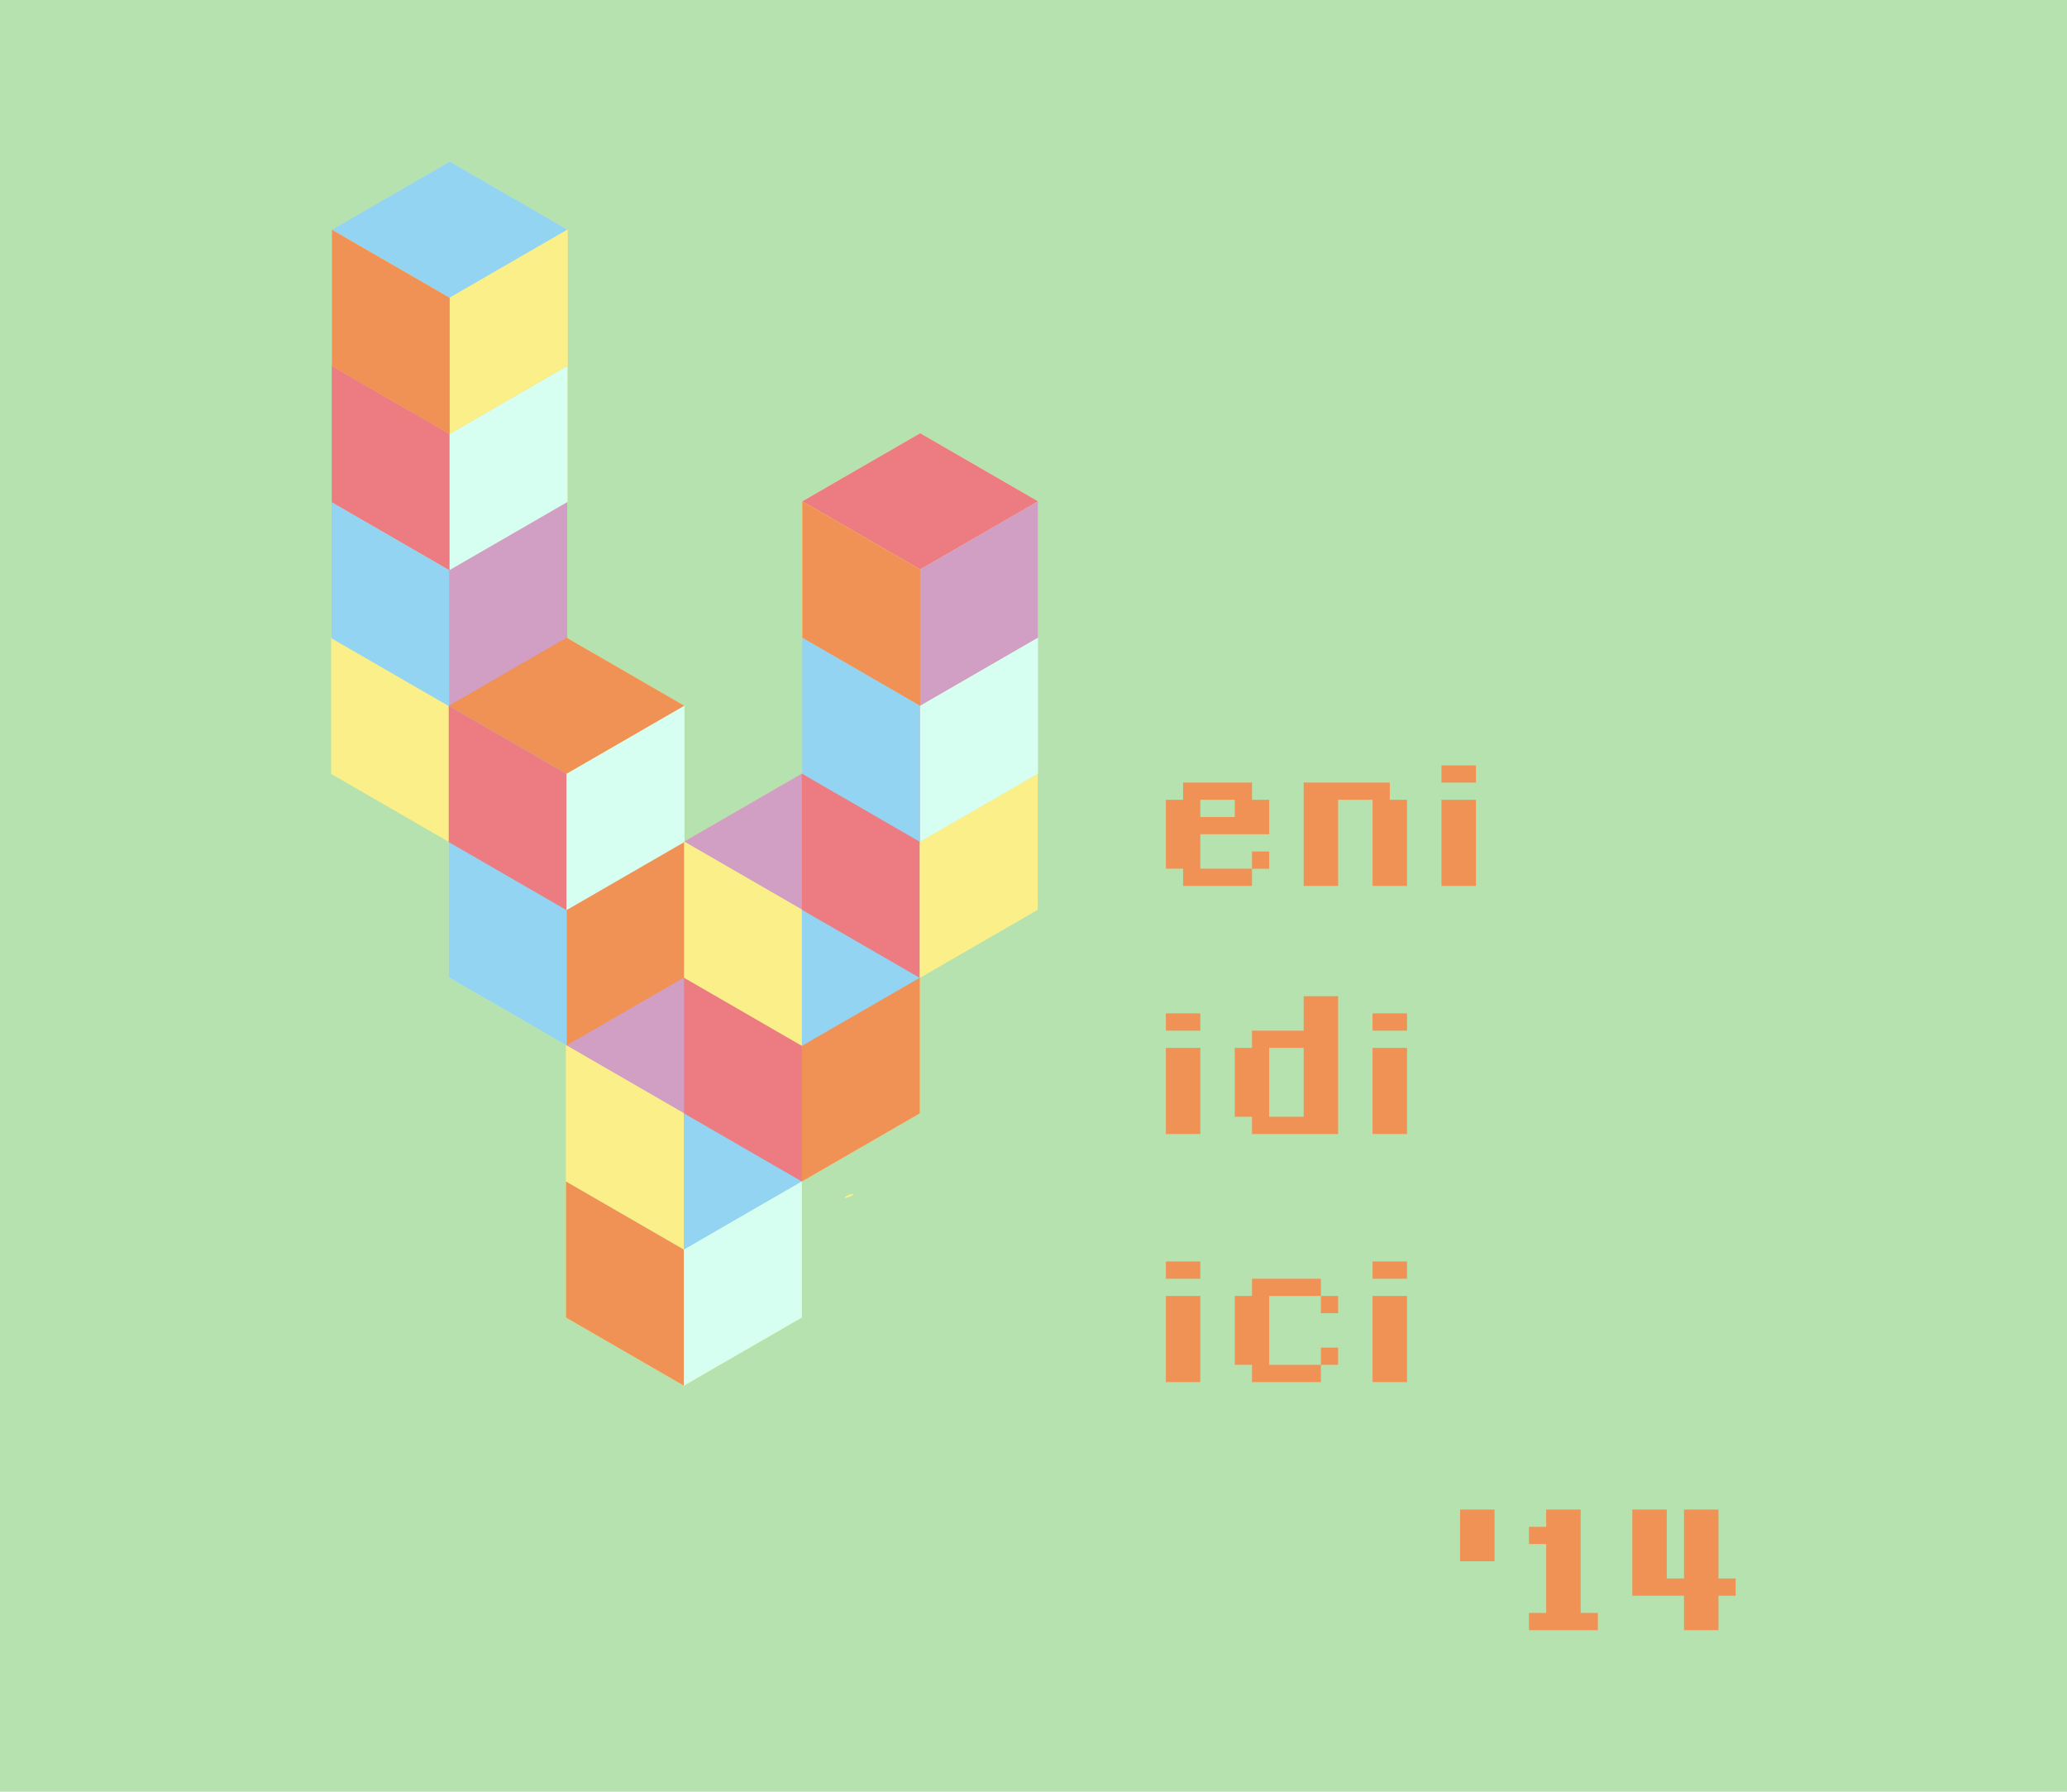 <?xml version="1.0" encoding="UTF-8" standalone="no"?>
<svg
   xmlns:dc="http://purl.org/dc/elements/1.1/"
   xmlns:cc="http://creativecommons.org/ns#"
   xmlns:rdf="http://www.w3.org/1999/02/22-rdf-syntax-ns#"
   xmlns:svg="http://www.w3.org/2000/svg"
   xmlns="http://www.w3.org/2000/svg"
   xmlns:sodipodi="http://sodipodi.sourceforge.net/DTD/sodipodi-0.dtd"
   xmlns:inkscape="http://www.inkscape.org/namespaces/inkscape"
   width="750"
   height="650"
   viewBox="0 0 750 650"
   enable-background="new 0 0 512 512"
   id="svg2"
   version="1.1"
   inkscape:version="0.48.4 r9939"
   sodipodi:docname="VVV3.svg">
  <defs
     id="defs74" />
  <sodipodi:namedview
     pagecolor="#d6fff1"
     bordercolor="#666666"
     borderopacity="1"
     objecttolerance="10"
     gridtolerance="10"
     guidetolerance="10"
     inkscape:pageopacity="1"
     inkscape:pageshadow="2"
     inkscape:window-width="1375"
     inkscape:window-height="876"
     id="namedview72"
     showgrid="false"
     inkscape:zoom="0.65186405"
     inkscape:cx="511.42136"
     inkscape:cy="286.68124"
     inkscape:window-x="1985"
     inkscape:window-y="24"
     inkscape:window-maximized="1"
     inkscape:current-layer="svg2"
     fit-margin-top="0"
     fit-margin-left="0"
     fit-margin-right="0"
     fit-margin-bottom="0" />
  <rect
     style="color:#000000;fill:#b5e2ae;fill-opacity:1;fill-rule:nonzero;stroke:none;stroke-width:4;marker:none;visibility:visible;display:inline;overflow:visible;enable-background:accumulate"
     id="rect3016"
     width="750"
     height="650"
     x="0"
     y="0" />
  <g
     transform="translate(-7.562,-3.3)"
     id="g3217">
    <path
       style="fill:#faef88"
       inkscape:connector-curvature="0"
       id="path3029"
       d="m 384.21,185.189 0.009,-0.005 -0.009,-0.005 0,-0.019 -0.017,0.009 -42.752,-24.695 -42.777,24.71 0,49.356 -0.052,0.029 0,49.308 -0.042,0.024 -0.02,-0.011 -42.63,24.631 0,-0.066 0.006,-0.003 -0.006,-0.003 0,-49.089 0.009,-0.005 -0.009,-0.004 0,-0.022 -0.019,0.011 -42.527,-24.572 0,-49.322 0.011,-0.007 -0.001,0 0.074,-0.043 0,-49.357 0.048,-0.028 0,-49.394 0.009,-0.005 -0.009,-0.005 0,-0.018 -0.016,0.009 -42.752,-24.698 -42.775,24.712 0,49.358 -0.052,0.03 0,49.395 -0.078,0.044 0,49.15 -0.052,0.03 0,49.424 42.591,24.609 0,49.222 42.574,24.598 0,49.382 -0.02,0.012 0,49.422 42.775,24.712 0,-0.03 42.773,-24.708 0,-49.36 0.076,0.044 0,-0.03 42.765,-24.706 0,-49.185 42.763,-24.703 0,-49.306 0.082,-0.048 0,-49.355 0.05,-0.029 z" />
    <path
       style="fill:#d19ec4"
       inkscape:connector-curvature="0"
       id="path3031"
       d="m 127.781,234.619 42.773,-24.708 42.777,24.708 -42.777,24.717 z" />
    <path
       style="fill:#faef88"
       inkscape:connector-curvature="0"
       id="path3033"
       d="m 127.781,234.619 0,49.424 42.773,24.714 0,-49.421 z" />
    <path
       style="fill:#92d4f1"
       inkscape:connector-curvature="0"
       id="path3035"
       d="m 170.545,308.733 0,-49.426 42.777,-24.707 0,49.421 z" />
    <path
       style="fill:#ec7c82"
       inkscape:connector-curvature="0"
       id="path3037"
       d="m 127.833,185.439 42.777,-24.71 42.775,24.71 -42.775,24.715 z" />
    <path
       style="fill:#92d4f1"
       inkscape:connector-curvature="0"
       id="path3039"
       d="m 127.833,185.439 0,49.422 42.777,24.715 0,-49.422 z" />
    <path
       style="fill:#d19ec4"
       inkscape:connector-curvature="0"
       id="path3041"
       d="m 170.6,259.55 0,-49.425 42.774,-24.708 0,49.423 z" />
    <path
       style="fill:#f09255"
       inkscape:connector-curvature="0"
       id="path3043"
       d="M 127.911,136 170.69,111.29 213.467,136 170.69,160.71 z" />
    <path
       style="fill:#ec7c82"
       inkscape:connector-curvature="0"
       id="path3045"
       d="m 127.911,136 0,49.424 42.779,24.71 0,-49.424 z" />
    <path
       style="fill:#d6fff1;fill-opacity:1"
       inkscape:connector-curvature="0"
       id="path3047"
       d="m 170.682,210.11 0,-49.424 42.776,-24.712 0,49.422 z" />
    <path
       style="fill:#92d4f1"
       inkscape:connector-curvature="0"
       id="path3049"
       d="M 127.963,86.612 170.738,61.9 213.515,86.612 170.738,111.325 z" />
    <path
       style="fill:#f09255"
       inkscape:connector-curvature="0"
       id="path3051"
       d="m 127.963,86.612 0,49.425 42.775,24.712 0,-49.424 z" />
    <path
       style="fill:#faef88"
       inkscape:connector-curvature="0"
       id="path3053"
       d="m 170.733,160.721 0,-49.422 42.773,-24.71 0,49.422 z" />
    <path
       style="fill:#92d4f1"
       inkscape:connector-curvature="0"
       id="path3055"
       d="m 212.926,431.866 42.775,-24.715 42.778,24.715 -42.778,24.709 z" />
    <path
       style="fill:#f09255"
       inkscape:connector-curvature="0"
       id="path3057"
       d="m 212.926,431.866 0,49.422 42.775,24.712 0,-49.425 z" />
    <path
       style="fill:#d6fff1;fill-opacity:1"
       inkscape:connector-curvature="0"
       id="path3059"
       d="m 255.694,505.974 0,-49.424 42.78,-24.712 0,49.424 z" />
    <path
       style="fill:#d19ec4"
       inkscape:connector-curvature="0"
       id="path3061"
       d="m 212.946,382.472 42.775,-24.715 42.777,24.715 -42.777,24.71 z" />
    <path
       style="fill:#faef88"
       inkscape:connector-curvature="0"
       id="path3063"
       d="m 212.946,382.472 0,49.424 42.775,24.708 0,-49.422 z" />
    <path
       style="fill:#92d4f1"
       inkscape:connector-curvature="0"
       id="path3065"
       d="m 255.712,456.587 0,-49.427 42.775,-24.714 0,49.422 z" />
    <path
       style="fill:#faef88"
       inkscape:connector-curvature="0"
       id="path3067"
       d="m 170.372,308.452 42.777,-24.71 42.777,24.71 -42.777,24.71 z" />
    <path
       style="fill:#92d4f1"
       inkscape:connector-curvature="0"
       id="path3069"
       d="m 170.372,308.452 0,49.422 42.777,24.715 0,-49.427 z" />
    <g
       style="fill:#f09255"
       id="g3071">
      <path
         inkscape:connector-curvature="0"
         id="path3073"
         d="m 213.141,382.562 0,-49.423 42.777,-24.712 0,49.426 z" />
      <path
         inkscape:connector-curvature="0"
         id="path3075"
         d="m 170.376,259.355 42.777,-24.714 42.776,24.714 -42.776,24.71 z" />
    </g>
    <path
       style="fill:#ec7c82"
       inkscape:connector-curvature="0"
       id="path3077"
       d="m 170.376,259.355 0,49.421 42.777,24.713 0,-49.424 z" />
    <path
       style="fill:#d6fff1;fill-opacity:1"
       inkscape:connector-curvature="0"
       id="path3079"
       d="m 213.143,333.463 0,-49.424 42.777,-24.71 0,49.422 z" />
    <path
       style="fill:#f09255"
       inkscape:connector-curvature="0"
       id="path3081"
       d="m 255.774,357.812 42.776,-24.715 42.774,24.715 -42.774,24.709 z" />
    <path
       style="fill:#ec7c82"
       inkscape:connector-curvature="0"
       id="path3083"
       d="m 255.774,357.812 0,49.421 42.776,24.713 0,-49.425 z" />
    <path
       style="fill:#f09255"
       inkscape:connector-curvature="0"
       id="path3085"
       d="m 298.539,431.922 0,-49.425 42.776,-24.711 0,49.424 z" />
    <path
       style="fill:#d19ec4"
       inkscape:connector-curvature="0"
       id="path3087"
       d="m 255.774,308.604 42.776,-24.714 42.774,24.714 -42.774,24.709 z" />
    <path
       style="fill:#faef88"
       inkscape:connector-curvature="0"
       id="path3089"
       d="m 255.774,308.604 0,49.42 42.776,24.714 0,-49.425 z" />
    <path
       style="fill:#92d4f1"
       inkscape:connector-curvature="0"
       id="path3091"
       d="m 298.539,382.712 0,-49.424 42.776,-24.713 0,49.425 z" />
    <g
       style="fill:#ec7c82"
       id="g3093">
      <path
         inkscape:connector-curvature="0"
         id="path3095"
         d="m 298.53,283.925 42.778,-24.715 42.776,24.715 -42.776,24.714 z" />
      <path
         inkscape:connector-curvature="0"
         id="path3097"
         d="m 298.53,283.925 0,49.422 42.778,24.712 0,-49.42 z" />
    </g>
    <path
       style="fill:#faef88"
       inkscape:connector-curvature="0"
       id="path3099"
       d="m 341.301,358.034 0,-49.424 42.777,-24.71 0,49.422 z" />
    <path
       style="fill:#f09255"
       inkscape:connector-curvature="0"
       id="path3101"
       d="m 298.612,234.569 42.778,-24.712 42.781,24.712 -42.781,24.712 z" />
    <path
       style="fill:#92d4f1"
       inkscape:connector-curvature="0"
       id="path3103"
       d="m 298.612,234.569 0,49.424 42.778,24.713 0,-49.425 z" />
    <path
       style="fill:#d6fff1;fill-opacity:1"
       inkscape:connector-curvature="0"
       id="path3105"
       d="m 341.385,308.68 0,-49.422 42.775,-24.713 0,49.423 z" />
    <path
       style="fill:#ec7c82"
       inkscape:connector-curvature="0"
       id="path3107"
       d="m 298.664,185.184 42.777,-24.71 42.778,24.71 -42.778,24.714 z" />
    <path
       style="fill:#f09255"
       inkscape:connector-curvature="0"
       id="path3109"
       d="m 298.664,185.184 0,49.424 42.777,24.714 0,-49.424 z" />
    <path
       style="fill:#d19ec4"
       inkscape:connector-curvature="0"
       id="path3111"
       d="m 341.433,259.292 0,-49.422 42.777,-24.71 0,49.424 z" />
    <path
       style="fill:#faef88"
       inkscape:connector-curvature="0"
       id="path3113"
       d="m 314.556,437.861 c 0.719,0 3.8,-1.395 2.148,-1.395 -0.719,10e-4 -3.8,1.395 -2.148,1.395 z" />
  </g>
  <path
     style="font-size:100px;font-style:normal;font-variant:normal;font-weight:500;font-stretch:normal;line-height:90%;letter-spacing:0px;word-spacing:0px;fill:#f09255;fill-opacity:1;stroke:none;font-family:'8-Bit Madness';-inkscape-font-specification:'8-Bit Madness'"
     d="m 523.031,277.65 0,6.25 12.5,0 0,-6.25 z m -93.75,6.25 0,6.25 -6.25,0 0,25 6.25,0 0,6.25 25,0 0,-6.25 -18.75,0 0,-12.5 25,0 0,-12.5 -6.25,0 0,-6.25 z m 25,31.25 6.25,0 0,-6.25 -6.25,0 z m 18.75,-31.25 0,37.5 12.5,0 0,-31.25 12.5,0 0,31.25 12.5,0 0,-31.25 -6.25,0 0,-6.25 z m -37.5,6.25 12.5,0 0,6.25 -12.5,0 z m 87.5,0 0,31.25 12.5,0 0,-31.25 z m -50,71.25 0,12.5 -18.75,0 0,6.25 -6.25,0 0,25 6.25,0 0,6.25 31.25,0 0,-50 z m -50,6.25 0,6.25 12.5,0 0,-6.25 z m 75,0 0,6.25 12.5,0 0,-6.25 z m -75,12.5 0,31.25 12.5,0 0,-31.25 z m 37.5,0 12.5,0 0,25 -12.5,0 z m 37.5,0 0,31.25 12.5,0 0,-31.25 z m -75,77.5 0,6.25 12.5,0 0,-6.25 z m 75,0 0,6.25 12.5,0 0,-6.25 z m -43.75,6.25 0,6.25 -6.25,0 0,25 6.25,0 0,6.25 25,0 0,-6.25 -18.75,0 0,-25 18.75,0 0,-6.25 z m 25,6.25 0,6.25 6.25,0 0,-6.25 z m 0,25 6.25,0 0,-6.25 -6.25,0 z m -56.25,-25 0,31.25 12.5,0 0,-31.25 z m 75,0 0,31.25 12.5,0 0,-31.25 z m 31.75,77.5 0,18.75 12.5,0 0,-18.75 z m 31.25,0 0,6.25 -6.25,0 0,6.25 6.25,0 0,25 -6.25,0 0,6.25 25,0 0,-6.25 -6.25,0 0,-37.5 z m 31.25,0 0,31.25 18.75,0 0,12.5 12.5,0 0,-12.5 6.25,0 0,-6.25 -6.25,0 0,-25 -12.5,0 0,25 -6.25,0 0,-25 z"
     id="path3027"
     inkscape:connector-curvature="0"
     sodipodi:nodetypes="cccccccccccccccccccccccccccccccccccccccccccccccccccccccccccccccccccccccccccccccccccccccccccccccccccccccccccccccccccccccccccccccccccccccccccccccccccccccccccccc" />
</svg>

